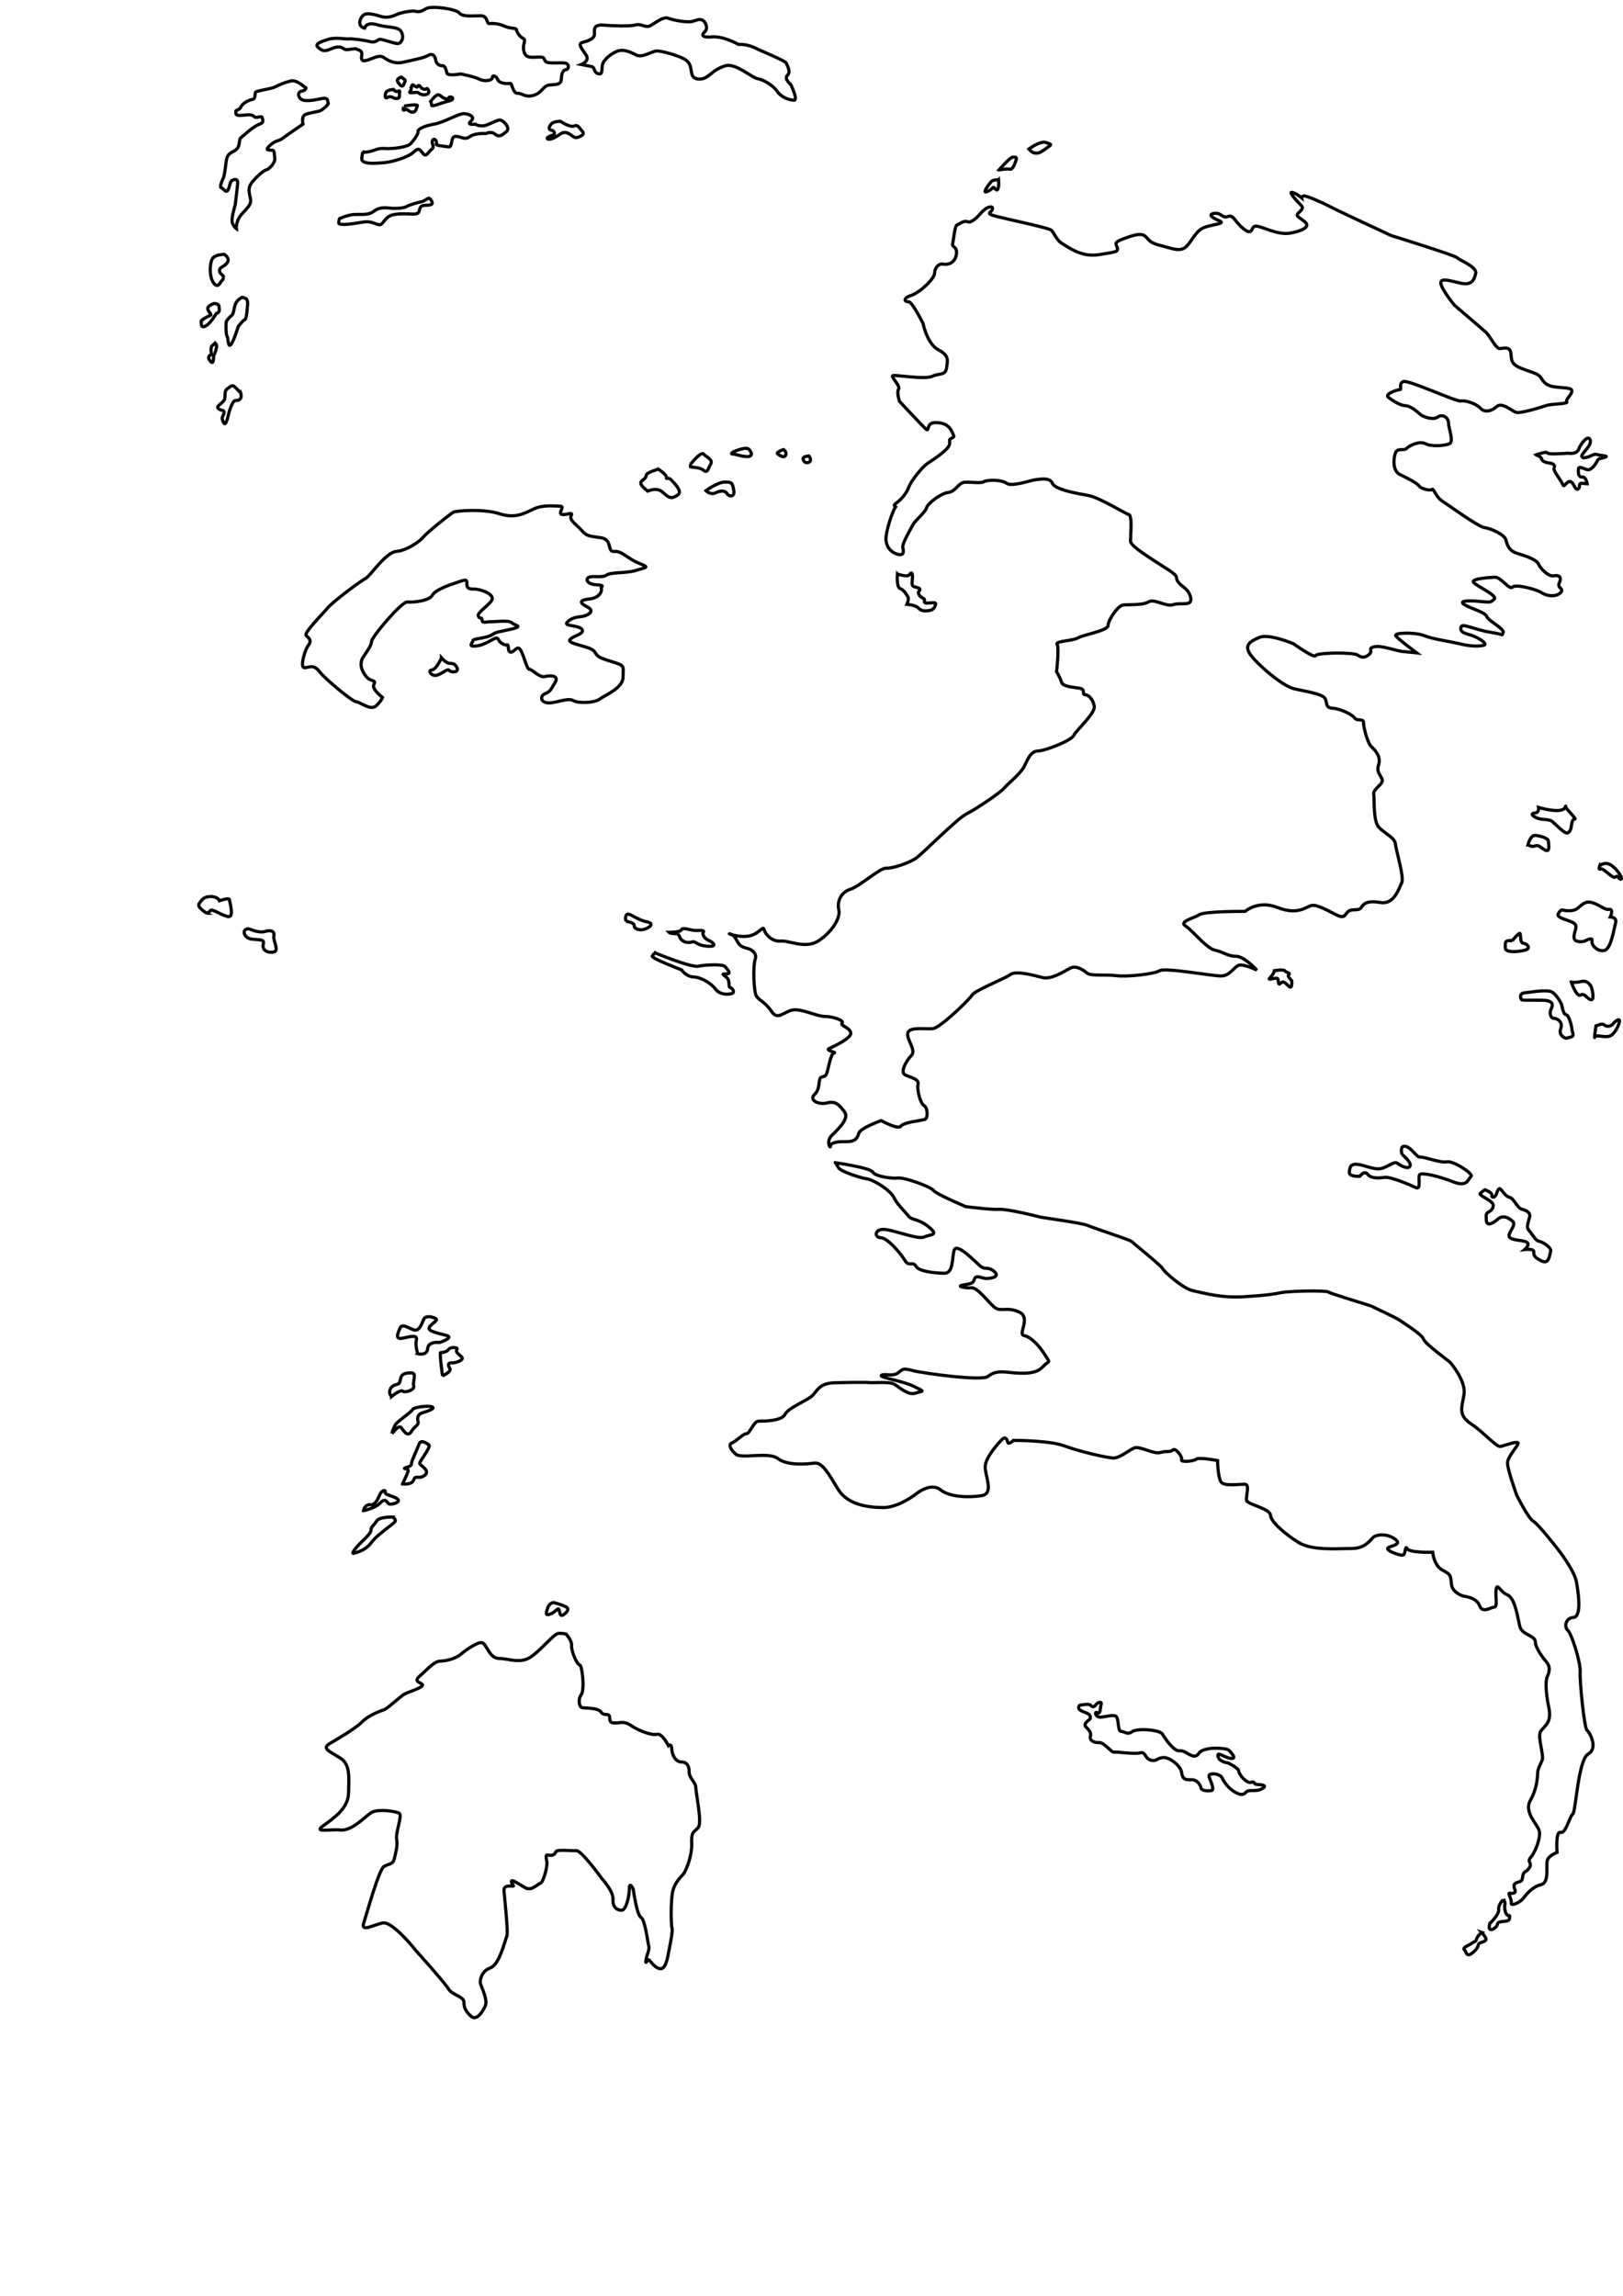 <?xml version="1.0" encoding="UTF-8" standalone="no"?>
<!-- Created with Inkscape (http://www.inkscape.org/) -->

<svg
   width="210mm"
   height="297mm"
   viewBox="0 0 210 297"
   version="1.1"
   id="svg5"
   inkscape:version="1.4.2 (ebf0e940d0, 2025-05-08)"
   sodipodi:docname="carte.svg"
   xmlns:inkscape="http://www.inkscape.org/namespaces/inkscape"
   xmlns:sodipodi="http://sodipodi.sourceforge.net/DTD/sodipodi-0.dtd"
   xmlns="http://www.w3.org/2000/svg"
   xmlns:svg="http://www.w3.org/2000/svg">
  <sodipodi:namedview
     id="namedview7"
     pagecolor="#505050"
     bordercolor="#eeeeee"
     borderopacity="1"
     inkscape:pageshadow="0"
     inkscape:pageopacity="0"
     inkscape:pagecheckerboard="0"
     inkscape:document-units="mm"
     showgrid="false"
     inkscape:zoom="0.15628708"
     inkscape:cx="-489.48384"
     inkscape:cy="348.71725"
     inkscape:window-width="1256"
     inkscape:window-height="668"
     inkscape:window-x="0"
     inkscape:window-y="0"
     inkscape:window-maximized="1"
     inkscape:current-layer="layer2"
     inkscape:showpageshadow="0"
     inkscape:deskcolor="#505050" />
  <defs
     id="defs2" />
  <g
     inkscape:groupmode="layer"
     id="layer2"
     inkscape:label="SVG - fond de carte"
     style="display:inline">
    <path
       id="path1005"
       style="fill:none;stroke:#000000;stroke-width:0.41px;stroke-linecap:butt;stroke-linejoin:miter;stroke-opacity:1"
       d="m 104.672,58.991 c 0,0 -0.862,0.025 -0.76,0.406 0.101,0.38 0.38,0.583 0.786,0.38 0.406,-0.203 -0.025,-0.786 -0.025,-0.786 z m -3.295,-0.836 c 0,0 -1.014,0.355 -0.76,0.558 0.253,0.203 0.836,0.608 1.039,0.177 0.203,-0.431 -0.279,-0.735 -0.279,-0.735 z m -6.691,0.406 c 0,0 1.825,-0.912 2.256,-0.406 0.431,0.507 0.406,0.963 -0.38,0.912 -0.786,-0.051 -1.571,-0.38 -1.774,-0.33 -0.203,0.051 -0.101,-0.177 -0.101,-0.177 z m -5.323,1.47 c 0,0 1.343,-1.673 1.673,-1.293 0.33,0.38 1.267,0.697 0.912,1.318 -0.355,0.621 -0.393,1.217 -0.95,0.76 -0.558,-0.456 -1.673,-0.291 -1.66,-0.482 0.013,-0.19 0.025,-0.304 0.025,-0.304 z m 1.977,3.447 c 0,0 0.608,0.608 1.242,0.279 0.634,-0.329 1.267,-0.304 1.495,0.101 0.228,0.406 1.039,0.507 0.862,-0.431 -0.177,-0.938 -0.203,-1.065 -1.141,-1.065 -0.938,0 -2.459,1.115 -2.459,1.115 z m -6.159,-2.788 c 0,0 1.09,0.71 1.039,1.065 -0.051,0.355 0.228,-0.101 0.634,0.33 0.406,0.431 1.521,1.521 0.836,1.952 -0.684,0.431 -0.963,0.558 -1.876,-0.304 -0.912,-0.862 -2.053,-0.101 -2.053,-0.203 0,-0.101 -1.267,-0.887 -0.71,-1.318 0.558,-0.431 0.507,-0.482 0.583,-0.786 0.076,-0.304 1.546,-0.735 1.546,-0.735 z M 57.122,85.098 c 0,0 -0.659,1.521 -1.242,1.571 -0.583,0.051 -0.051,0.862 0.634,0.684 0.684,-0.177 1.394,-0.912 1.597,-0.634 0.203,0.279 1.267,0.33 1.039,-0.279 -0.228,-0.608 -0.583,-0.608 -1.014,-0.634 -0.431,-0.025 -1.014,-0.71 -1.014,-0.71 z m -7.629,5.12 c 0,0 -1.445,-1.065 -1.115,-1.673 0.33,-0.608 -0.279,-0.33 -0.836,-0.862 -0.558,-0.532 -1.191,-1.698 -0.558,-2.661 0.634,-0.963 1.065,-1.495 1.09,-2.053 0.025,-0.558 3.903,-5.171 4.638,-5.095 0.735,0.076 2.839,-0.127 3.219,-0.862 0.38,-0.735 2.459,-1.419 3.092,-1.622 0.634,-0.203 1.293,-0.532 1.369,-0.177 0.076,0.355 -0.203,1.014 0.811,0.989 1.014,-0.025 2.636,0.634 2.484,1.293 -0.152,0.659 -2.002,1.724 -1.8,2.205 0.203,0.482 0.456,0.025 0.482,0.507 0.025,0.482 0.608,0.203 1.115,0.228 0.507,0.025 2.332,-0.253 2.737,0.127 0.406,0.38 1.597,0.431 -0.101,0.836 -1.698,0.406 -1.774,0.279 -2.484,0.735 -0.71,0.456 -2.459,0.456 -2.459,0.76 0,0.304 -0.786,0.836 0.558,0.659 1.343,-0.177 2.509,-1.394 2.712,-0.887 0.203,0.507 0.887,0.862 1.166,0.76 0.279,-0.101 0,0.938 0.482,0.938 0.482,0 0.811,-0.938 1.242,-0.304 0.431,0.634 0.811,2.535 1.166,2.535 0.355,0 1.343,1.115 1.977,0.938 0.634,-0.177 1.926,-0.203 1.343,0.76 -0.583,0.963 -0.608,1.166 -1.293,1.445 -0.684,0.279 -0.608,1.115 0.355,1.191 0.963,0.076 2.585,-0.71 3.27,-0.304 0.684,0.406 2.813,0.304 3.422,-0.177 0.608,-0.482 3.042,-1.394 3.042,-2.864 0,-1.47 0.329,-1.445 -1.495,-2.002 -1.825,-0.558 -1.774,-0.659 -2.23,-1.318 -0.456,-0.659 -3.447,-0.938 -3.168,-1.47 0.279,-0.532 1.926,-0.735 1.597,-1.343 -0.329,-0.608 -2.433,-0.406 -1.952,-0.938 0.482,-0.532 1.141,-0.684 1.774,-0.735 0.634,-0.051 2.078,-0.634 0.836,-1.267 -1.242,-0.634 -0.811,-0.912 0.38,-1.039 1.191,-0.127 1.571,-1.014 1.445,-1.318 -0.127,-0.304 0.659,-0.406 -0.684,-0.507 -1.343,-0.101 -1.394,-0.887 -0.786,-1.014 0.608,-0.127 1.622,0.127 2.18,-0.253 0.558,-0.38 2.661,-0.203 3.853,-0.608 1.191,-0.406 1.825,-0.304 0.304,-0.912 -1.521,-0.608 -2.205,-1.622 -3.194,-1.521 -0.989,0.101 -0.152,-1.546 -1.724,-1.774 -1.571,-0.228 -1.85,-0.203 -2.484,-0.938 -0.634,-0.735 -1.673,-1.343 -1.369,-1.926 0.304,-0.583 -0.583,-0.025 -1.191,-0.152 -0.608,-0.127 0.482,-1.065 -0.228,-1.065 -0.71,0 -2.205,-0.228 -3.472,0.38 -1.267,0.608 -2.408,1.242 -4.436,0.583 -2.028,-0.659 -5.576,-0.38 -5.931,-0.177 -0.355,0.203 -3.371,2.585 -3.827,3.168 -0.456,0.583 -2.154,1.774 -3.548,1.901 -1.394,0.127 -3.396,3.244 -4.005,3.523 -0.608,0.279 -4.207,2.991 -4.841,3.751 -0.634,0.76 -3.143,3.27 -2.813,3.599 0.33,0.33 0.786,0.608 0.304,1.242 -0.482,0.634 -1.115,2.839 -0.558,2.915 0.558,0.076 1.141,-0.558 1.952,0.482 0.811,1.039 4.284,3.903 4.765,3.929 0.482,0.025 1.876,1.166 2.56,0.558 0.684,-0.608 0.862,-1.115 0.862,-1.115 z M 32.397,120.228 c 0,0 1.183,0.511 1.918,0.269 0.735,-0.242 1.246,-0.018 1.12,0.6 -0.125,0.618 0.744,1.9 -0.027,2.061 -0.771,0.161 -1.541,-0.251 -1.344,-0.986 0.197,-0.735 -0.484,-0.538 -1.479,-0.681 -0.995,-0.143 -1.156,-0.977 -0.851,-1.21 0.305,-0.233 0.663,-0.054 0.663,-0.054 z m -5.628,-2.079 c 0,0 -1.335,-0.78 -1.013,-1.228 0.323,-0.448 0.529,-0.923 1.479,-0.941 0.95,-0.018 1.156,0.547 1.156,0.547 0,0 1.246,-0.439 1.281,-0.161 0.036,0.278 0.645,2.294 -0.108,2.213 -0.753,-0.081 -2.124,-1.057 -2.312,-0.806 -0.188,0.251 -0.484,0.376 -0.484,0.376 z m 27.278,56.976 c 0,0 1.219,0.323 1.29,-0.663 0.072,-0.986 1.541,-0.789 1.541,-0.789 0,0 1.936,-0.627 0.896,-0.914 -1.04,-0.287 -2.509,-0.52 -2.222,-1.057 0.287,-0.538 1.29,-0.896 0.789,-1.147 -0.502,-0.251 -1.308,-0.394 -1.541,0.161 -0.233,0.556 -0.538,1.488 -1.183,1.344 -0.645,-0.143 -1.559,-0.932 -1.846,-0.269 -0.287,0.663 -0.753,1.577 0.412,1.308 1.165,-0.269 1.846,-0.412 1.685,0.305 -0.161,0.717 0.179,1.721 0.179,1.721 z m 3.208,2.868 c 0,0 1.219,-0.538 0.95,-0.968 -0.269,-0.43 -0.269,-0.753 0.251,-0.717 0.52,0.036 1.685,-0.376 1.273,-0.771 -0.412,-0.394 -0.842,-0.645 -0.609,-0.95 0.233,-0.305 -0.807,-0.394 -1.075,-0.018 -0.269,0.376 -0.878,0.412 -1.04,0.412 -0.161,0 0.251,3.011 0.251,3.011 z m -6.595,2.67 c 0,0 1.147,-0.95 1.452,-0.699 0.305,0.251 1.577,-0.143 1.416,-0.681 -0.161,-0.538 0.43,-1.649 -0.251,-1.667 -0.681,-0.018 -1.273,0.018 -1.434,0.699 -0.161,0.681 -0.125,0.681 -0.699,0.842 -0.574,0.161 -0.807,0.735 -0.717,1.075 0.09,0.341 0.233,0.43 0.233,0.43 z m 0.054,4.767 c 0.179,-0.09 0.86,-1.165 1.201,-0.735 0.341,0.43 0.842,1.273 1.308,0.502 0.466,-0.771 1.004,-0.789 0.86,-1.326 -0.143,-0.538 0.054,-0.932 0.556,-1.093 0.502,-0.161 1.792,-0.556 1.272,-0.771 -0.52,-0.215 -2.402,0.036 -2.527,0.341 -0.125,0.305 -1.918,1.488 -2.204,1.936 -0.287,0.448 -0.466,1.147 -0.466,1.147 z m 1.362,6.542 c 0,0 1.219,0.143 1.434,-0.484 0.215,-0.627 0.52,-0.269 1.004,-0.412 0.484,-0.143 0.95,-0.52 0.466,-1.075 -0.484,-0.556 -0.86,-0.502 -0.574,-0.968 0.287,-0.466 1.362,-1.936 1.093,-2.115 -0.269,-0.179 -1.04,-0.771 -1.272,-0.108 -0.233,0.663 -0.95,2.079 -0.986,2.527 -0.036,0.448 -0.591,0.43 -0.86,0.574 -0.269,0.143 0.574,0 0.412,0.466 -0.161,0.466 -0.717,1.595 -0.717,1.595 z M 47.021,195.431 c 0,0 1.505,-0.287 2.204,-1.022 0.699,-0.735 0.914,0.072 1.111,0.161 0.197,0.09 1.47,-0.143 1.165,-0.574 -0.305,-0.43 -1.792,-0.591 -1.667,-0.95 0.125,-0.358 -0.412,-0.287 -0.663,0.251 -0.251,0.538 -0.556,1.434 -1.255,1.362 -0.699,-0.072 -0.896,0.771 -0.896,0.771 z m 3.8,0.824 c 0,0 -1.738,-0.054 -2.079,0.502 -0.341,0.556 -0.771,0.771 -0.735,1.183 0.036,0.412 -1.129,1.434 -1.129,1.434 0,0 -1.792,1.792 -1.04,1.559 0.753,-0.233 1.577,-0.52 2.187,-1.344 0.609,-0.824 1.505,-1.416 1.954,-1.81 0.448,-0.394 1.308,-0.86 1.165,-1.147 -0.143,-0.287 -0.323,-0.376 -0.323,-0.376 z M 73.242,211.4 c 0,0 0.771,0.807 0.717,1.506 -0.054,0.699 0.717,2.473 1.04,2.473 0.323,0 0.681,3.19 0.215,3.835 -0.466,0.645 -0.269,1.577 0.072,1.685 0.341,0.108 2.097,-0.018 2.491,0.591 0.394,0.609 1.111,-0.036 1.111,0.753 0,0.789 0.502,0.609 0.896,0.645 0.394,0.036 0.896,-0.323 1.9,0.358 1.004,0.681 2.688,1.29 3.334,1.111 0.645,-0.179 1.47,1.47 1.47,1.47 0,0 0.394,-0.358 0.43,0.43 0.036,0.789 0.502,1.685 1.255,1.685 0.753,0 1.004,0.574 1.004,1.326 0,0.753 0.86,1.326 0.86,2.007 0,0.681 0.789,4.337 0.358,5.054 -0.43,0.717 -0.968,0.358 -0.896,2.079 0.072,1.721 -0.753,3.585 -1.04,3.979 -0.287,0.394 -1.111,1.04 -1.398,2.222 -0.287,1.183 -0.251,4.373 -0.108,4.803 0.143,0.43 -0.394,2.868 -0.466,3.262 -0.072,0.394 -0.323,2.079 -1.04,2.007 -0.717,-0.072 -1.219,-0.896 -1.434,-1.111 -0.215,-0.215 -0.538,0.753 -0.43,0 0.108,-0.753 0.502,-1.326 0.358,-1.828 -0.143,-0.502 -0.466,-3.405 -1.004,-3.692 -0.538,-0.287 -1.004,-3.656 -1.004,-3.656 0,0 -0.502,-1.111 -0.502,-0.072 0,1.04 -0.43,2.76 -0.968,2.796 -0.538,0.036 -1.219,-0.323 -1.147,-1.398 0.072,-1.075 -1.434,-2.688 -1.434,-2.688 0,0 -2.635,-3.656 -3.298,-3.62 -0.663,0.036 -2.545,-0.179 -2.653,0.125 -0.108,0.305 -0.376,0.591 -0.95,0.448 -0.574,-0.143 -0.197,0.484 -0.215,1.129 -0.018,0.645 -0.484,2.437 -0.86,2.527 -0.376,0.09 -1.129,1.057 -1.971,0.556 -0.842,-0.502 -1.882,-1.219 -1.756,-0.735 0.125,0.484 0.538,0.574 -0.018,0.538 -0.556,-0.036 -0.968,0.018 -0.95,0.556 0.018,0.538 0.591,5.413 0.358,5.95 -0.233,0.538 -0.95,3.656 -2.115,4.068 -1.165,0.412 -1.344,1.559 -1.308,1.936 0.036,0.376 1.004,2.133 0.645,2.975 -0.358,0.842 -1.165,1.971 -1.828,1.362 -0.663,-0.609 -0.95,-1.093 -0.932,-1.828 0.018,-0.735 -1.559,-0.95 -1.989,-1.703 -0.43,-0.753 -4.212,-4.965 -4.212,-4.965 0,0 -3.029,-3.835 -4.301,-3.585 -1.272,0.251 -2.886,1.273 -2.455,-0.036 0.43,-1.308 1.954,-6.9 2.617,-7.277 0.663,-0.376 1.165,-0.233 1.344,-1.057 0.179,-0.824 0.43,-1.559 0.287,-2.491 -0.143,-0.932 0.789,-3.065 0.323,-3.334 -0.466,-0.269 -2.796,-0.609 -3.62,-0.072 -0.824,0.538 -2.491,2.384 -3.961,2.24 -1.47,-0.143 -3.585,0.412 -2.187,-0.591 1.398,-1.004 3.19,-2.24 3.226,-4.23 0.036,-1.989 0.233,-3.638 -1.04,-4.463 -1.272,-0.824 -2.491,-1.219 -1.452,-1.864 1.04,-0.645 3.208,-1.828 4.212,-2.814 1.004,-0.986 2.437,-1.434 2.903,-1.613 0.466,-0.179 2.133,-1.756 2.635,-2.025 0.502,-0.269 2.832,-0.95 2.222,-1.29 -0.609,-0.341 -0.968,-0.448 -0.143,-1.147 0.824,-0.699 1.703,-1.792 2.545,-1.81 0.842,-0.018 2.025,-0.358 2.653,-0.896 0.627,-0.538 2.312,-1.738 2.832,-1.452 0.52,0.287 0.896,2.007 2.115,2.007 1.219,0 2.706,0.717 4.068,-0.179 1.362,-0.896 3.011,-3.029 3.602,-3.065 0.591,-0.036 0.986,0.09 0.986,0.09 z m -1.613,-4.086 c 0,0 -0.574,0.072 -0.753,0.663 -0.179,0.591 -0.412,1.093 0.287,0.842 0.699,-0.251 1.075,-0.914 1.165,-0.609 0.09,0.305 0.108,0.95 0.52,0.717 0.412,-0.233 0.95,-0.789 0.358,-1.075 -0.591,-0.287 -1.577,-0.538 -1.577,-0.538 z m 120.099,42.674 c 0,0 -0.538,0.394 -0.681,0.86 -0.143,0.466 -0.197,0.215 -0.574,0.52 -0.376,0.305 -1.308,0.556 -1.004,0.86 0.305,0.305 0.233,1.057 1.093,0.376 0.86,-0.681 0.627,-1.093 0.86,-1.219 0.233,-0.125 0.968,-0.251 0.842,-0.591 -0.125,-0.341 -0.538,-0.807 -0.538,-0.807 z m 2.76,-4.212 c 0,0 -0.645,0.609 -0.574,1.272 0.072,0.663 -1.147,1.774 -1.147,1.774 0,0 -0.341,1.147 0.448,0.717 0.789,-0.43 0.323,-0.753 0.824,-0.896 0.502,-0.143 1.29,0.036 1.29,-0.556 0,-0.591 0,-0.054 -0.305,-0.341 -0.305,-0.287 -0.376,-0.95 -0.305,-1.362 0.072,-0.412 -0.233,-0.609 -0.233,-0.609 z m -54.718,-25.181 c 0,0 1.147,-0.251 1.362,0.018 0.215,0.269 0.466,0.215 0.681,-0.09 0.215,-0.305 0.806,-0.484 0.663,-0.018 -0.143,0.466 -0.072,1.308 -0.466,1.075 -0.394,-0.233 -0.341,0.394 0.161,0.538 0.502,0.143 1.936,-0.448 2.276,-0.036 0.341,0.412 0.161,1.9 0.609,1.9 0.448,0 0.807,0.502 1.434,0.036 0.627,-0.466 3.567,-0.269 3.925,0.323 0.358,0.591 1.505,2.294 2.24,2.151 0.735,-0.143 1.81,1.326 2.437,0.358 0.627,-0.968 3.549,-0.717 3.853,-0.466 0.305,0.251 1.201,1.219 0.305,1.093 -0.896,-0.125 -1.828,-1.004 -1.649,-0.251 0.179,0.753 1.272,0.824 1.272,0.824 0,0 1.38,0.645 1.416,1.093 0.036,0.448 1.004,1.613 1.613,1.434 0.609,-0.179 0.143,0.269 0.878,0.287 0.735,0.018 1.201,0.179 0.448,0.574 -0.753,0.394 -1.685,0.018 -1.989,0.394 -0.305,0.376 -0.699,0.448 -1.488,-0.018 -0.789,-0.466 -1.344,-1.219 -1.631,-1.828 -0.287,-0.609 -1.9,-0.699 -1.685,-0.125 0.215,0.574 0.753,1.703 0.323,1.774 -0.43,0.072 -1.273,0.072 -1.362,-0.341 -0.09,-0.412 -0.502,-1.093 -1.273,-1.057 -0.771,0.036 -1.129,-0.09 -1.237,-0.95 -0.108,-0.86 -1.595,-2.025 -2.437,-1.918 -0.842,0.108 -0.789,0.556 -1.577,0.323 -0.789,-0.233 -0.609,-1.129 -1.362,-0.932 -0.753,0.197 -2.993,-0.161 -3.352,-0.09 -0.358,0.072 -1.272,-1.273 -1.918,-1.237 -0.645,0.036 -1.308,-0.251 -1.147,-0.824 0.161,-0.574 -0.394,-0.968 -0.627,-1.255 -0.233,-0.287 0.161,-0.681 0.448,-0.86 0.287,-0.179 0.161,-0.591 -0.054,-0.753 -0.215,-0.161 -1.326,-0.43 -1.29,-0.807 0.036,-0.376 0.197,-0.341 0.197,-0.341 z m -31.677,-70.179 c 0,0 4.486,0.634 4.841,1.217 0.355,0.583 2.535,0.862 3.295,0.76 0.76,-0.102 4.182,1.115 4.537,1.597 0.355,0.482 4.182,2.104 4.182,2.104 0,0 3.396,0.431 4.36,0.355 0.963,-0.076 5.044,0.912 5.247,0.989 0.203,0.076 5.424,0.76 6.159,1.09 0.735,0.329 5.475,1.85 5.703,2.078 0.228,0.228 3.827,3.118 4.005,3.498 0.177,0.38 2.611,2.611 4.005,2.889 1.394,0.279 3.523,0.95 6.527,0.76 3.004,-0.19 3.663,-0.304 4.828,-0.532 1.166,-0.228 5.83,-0.304 6.108,-0.076 0.279,0.228 5.424,1.724 5.678,1.876 0.253,0.152 3.092,1.445 3.498,1.749 0.406,0.304 2.94,1.85 3.118,2.459 0.177,0.608 3.27,2.813 3.472,3.042 0.203,0.228 2.028,2.433 1.774,4.106 -0.253,1.673 -0.836,2.661 0.912,3.827 1.749,1.166 3.27,3.042 3.827,2.915 0.558,-0.127 2.357,-0.811 2.256,-0.38 -0.101,0.431 -1.343,1.698 -1.369,2.509 -0.025,0.811 1.191,4.182 1.191,4.182 0,0 1.47,2.966 2.154,3.371 0.684,0.406 3.118,3.548 3.118,3.548 0,0 2.18,2.737 2.459,4.309 0.279,1.571 0.684,4.512 -0.406,4.588 -1.09,0.076 -1.166,1.318 -0.71,1.673 0.456,0.355 1.673,4.106 1.597,5.373 -0.076,1.267 0.532,7.3 0.887,7.553 0.355,0.253 1.47,2.332 0.152,3.067 -1.318,0.735 -1.597,7.528 -2.002,7.781 -0.406,0.253 -0.887,2.56 -1.571,2.357 -0.684,-0.203 -0.456,2.585 -0.456,2.585 0,0 -0.989,0.355 -1.242,0.963 -0.253,0.608 0.329,2.94 -0.836,3.219 -1.166,0.279 -1.901,1.267 -2.332,1.8 -0.431,0.532 -1.597,1.039 -1.521,0.558 0.076,-0.482 -0.406,-1.191 -0.279,-1.242 0.127,-0.051 1.039,0.203 0.735,-0.532 -0.304,-0.735 0.152,-0.836 0.583,-0.963 0.431,-0.127 0.355,-0.279 0.482,-0.862 0.127,-0.583 0.431,-0.304 0.836,-0.963 0.406,-0.659 -0.38,-0.71 0.177,-1.343 0.558,-0.634 1.318,-2.535 1.09,-3.422 -0.228,-0.887 -2.028,-2.383 -1.141,-3.954 0.887,-1.571 0.912,-3.042 0.938,-3.574 0.025,-0.532 0.329,-0.963 0.583,-1.622 0.253,-0.659 -0.634,-2.991 -0.203,-3.701 0.431,-0.71 1.495,-1.065 1.065,-3.092 -0.431,-2.028 -0.431,-3.523 -0.203,-4.005 0.228,-0.482 0.456,-1.217 -0.051,-1.825 -0.507,-0.608 -1.47,-1.85 -1.495,-2.687 -0.025,-0.836 -1.724,-0.862 -2.002,-1.977 -0.279,-1.115 -0.608,-3.675 -1.597,-4.081 -0.989,-0.406 -1.318,-1.622 -1.47,-0.735 -0.152,0.887 0.253,2.256 -0.253,2.307 -0.507,0.051 -1.521,0.862 -1.901,-0.203 -0.38,-1.065 -2.078,-1.217 -2.078,-1.217 0,0 -1.419,-0.406 -1.546,-1.495 -0.127,-1.09 0,-1.267 -1.141,-1.85 -1.141,-0.583 -1.293,-2.332 -1.293,-2.332 0,0 -2.966,0.102 -3.295,-0.456 -0.33,-0.558 -0.152,0.786 -0.583,0.836 -0.431,0.051 -2.459,-0.684 -1.85,-0.989 0.608,-0.304 1.8,-0.406 0.811,-1.115 -0.989,-0.71 -2.281,-0.583 -2.712,-0.253 -0.431,0.33 -1.014,1.495 -2.864,1.495 -1.85,0 -5.12,0.304 -6.869,-0.786 -1.749,-1.09 -3.574,-2.661 -3.625,-3.523 -0.051,-0.862 -2.966,-1.394 -3.092,-1.901 -0.127,-0.507 0.456,-2.078 -0.203,-2.104 -0.659,-0.025 -2.56,0.279 -3.042,-0.228 -0.482,-0.507 -0.507,-2.839 -0.507,-2.839 0,0 -2.459,-0.456 -2.763,-0.177 -0.304,0.279 -2.078,0.431 -1.901,0.076 0.177,-0.355 -0.786,-1.597 -1.115,-1.267 -0.33,0.33 -0.71,0.076 -1.622,0.33 -0.912,0.253 -2.661,-0.887 -3.396,-0.583 -0.735,0.304 -1.85,1.318 -2.712,1.293 -0.862,-0.025 -4.436,-0.862 -6.337,-1.571 -1.901,-0.71 -6.565,-0.71 -6.565,-0.71 0,0 -0.659,0.634 -0.735,0.253 -0.076,-0.38 -0.304,-0.811 -0.735,-0.38 -0.431,0.431 -2.078,2.23 -2.18,3.422 -0.102,1.191 1.217,3.574 -0.456,3.853 -1.673,0.279 -4.157,0.203 -5.348,-0.76 -1.191,-0.963 -2.966,0.406 -2.966,0.406 0,0 -2.357,1.926 -4.486,1.901 -2.129,-0.025 -4.588,-0.431 -5.779,-2.357 -1.191,-1.926 -2.028,-3.548 -3.092,-3.396 -1.065,0.152 -3.523,0.33 -4.689,-0.583 -1.166,-0.912 -4.714,0.051 -5.449,-0.558 -0.735,-0.608 -0.989,-1.318 -0.507,-1.47 0.482,-0.152 1.47,-1.217 1.876,-1.191 0.406,0.025 0.938,-1.622 1.571,-1.622 0.634,0 2.991,0 3.422,-0.887 0.431,-0.887 3.042,-1.825 3.65,-2.535 0.608,-0.71 0.938,-1.495 2.763,-1.546 1.825,-0.051 4.106,-0.076 4.512,-0.025 0.406,0.051 2.484,-0.127 3.092,0.152 0.608,0.279 1.8,1.546 2.839,1.217 1.039,-0.33 1.318,-0.127 -0.152,-0.862 -1.47,-0.735 -4.562,-1.166 -4.233,-1.445 0.33,-0.279 1.445,0.203 2.129,-0.304 0.684,-0.507 0.583,-0.659 1.952,-0.304 1.369,0.355 8.897,1.369 9.682,0.76 0.786,-0.608 1.419,-0.659 2.509,-0.558 1.09,0.102 3.498,0.456 4.512,-0.608 1.014,-1.065 1.115,-0.431 0.38,-1.622 -0.735,-1.191 -1.85,-2.357 -2.712,-2.509 -0.862,-0.152 0.963,-2.307 -0.634,-3.042 -1.597,-0.735 -2.408,0.051 -3.219,-0.634 -0.811,-0.684 -2.18,-2.585 -2.966,-2.509 -0.786,0.076 -2.154,-0.203 -0.938,-0.38 1.217,-0.177 1.166,-0.304 1.369,-0.811 0.203,-0.507 1.065,0.025 1.571,0 0.507,-0.025 1.774,-0.203 0.963,-0.912 -0.811,-0.71 -1.166,-0.127 -1.85,-0.735 -0.684,-0.608 -2.991,-2.991 -3.32,-2.053 -0.33,0.938 -0.051,3.042 -1.318,3.016 -1.267,-0.025 -3.27,-0.228 -3.65,-0.912 -0.38,-0.684 -0.912,0.102 -1.394,-0.71 -0.482,-0.811 -2.23,-2.94 -3.118,-2.966 -0.887,-0.025 -0.862,-1.09 0.304,-1.09 1.166,0 4.461,1.369 5.272,0.989 0.811,-0.38 2.002,-0.177 0.583,-1.318 -1.419,-1.141 -2.154,-0.786 -2.636,-1.419 -0.482,-0.634 -1.394,-1.419 -1.85,-2.357 -0.456,-0.938 -2.535,-2.281 -3.523,-2.433 -0.989,-0.152 -3.422,-1.014 -3.625,-1.394 -0.203,-0.38 -0.431,-0.684 -0.431,-0.684 z M 84.649,123.219 c 0,0 4.714,1.977 5.703,1.774 0.989,-0.203 3.244,-0.279 3.472,0.051 0.228,0.33 0.887,0.912 0.203,0.938 -0.684,0.025 -0.558,0 -0.025,0.456 0.532,0.456 0.177,1.217 0.456,1.293 0.279,0.076 0.786,0.71 0.101,0.836 -0.684,0.127 -1.521,0.025 -2.002,-0.634 -0.482,-0.659 -1.749,-1.495 -2.788,-1.546 -1.039,-0.051 -1.571,-0.912 -1.571,-0.912 0,0 -4.055,-1.546 -3.802,-1.8 0.253,-0.253 0.253,-0.456 0.253,-0.456 z m -3.65,-4.03 c 0,0 1.09,0.127 1.065,0.558 -0.025,0.431 0.634,0.608 1.166,0.507 0.532,-0.101 1.724,-0.76 0.431,-1.014 -1.293,-0.253 -2.205,-1.191 -2.535,-0.938 -0.329,0.253 -0.127,0.887 -0.127,0.887 z m 5.551,1.419 c 0,0 1.571,0 1.622,-0.33 0.051,-0.33 1.09,0 1.546,0.076 0.456,0.076 1.521,-0.127 1.293,0.228 -0.228,0.355 0.279,0.938 0.71,1.09 0.431,0.152 1.318,0.862 -0.203,0.735 -1.521,-0.127 -1.47,-0.71 -1.952,-0.558 -0.482,0.152 -0.989,0.076 -1.369,-0.253 -0.38,-0.33 -0.177,-0.811 -0.836,-0.811 -0.659,0 -0.811,-0.177 -0.811,-0.177 z m 105.593,33.305 c 0,0 0.963,0.355 0.887,0.71 -0.076,0.355 0.406,0.355 0.583,-0.152 0.177,-0.507 0.33,-0.887 0.583,-0.608 0.253,0.279 0.583,0.887 1.141,1.039 0.558,0.152 0.988,1.343 1.495,1.495 0.507,0.152 1.217,0.38 1.09,1.014 -0.127,0.634 -0.507,1.318 -0.102,1.749 0.406,0.431 0.836,1.343 1.318,1.419 0.482,0.076 1.647,0.811 1.495,1.318 -0.152,0.507 -0.177,1.724 -1.191,1.217 -1.014,-0.507 -0.989,-0.76 -0.989,-1.191 0,-0.431 -1.166,-0.279 -1.166,-0.279 0,0 0.786,-0.659 0.228,-0.963 -0.558,-0.304 -2.307,-0.177 -2.256,-0.836 0.051,-0.659 0.963,-1.394 0.456,-1.85 -0.507,-0.456 -1.242,-0.887 -1.952,-0.253 -0.71,0.634 -1.394,0.862 -1.445,0.152 -0.051,-0.71 -0.076,-0.938 0.355,-1.141 0.431,-0.203 0.735,-0.786 0.38,-1.166 -0.355,-0.38 -1.673,-0.989 -1.546,-1.166 0.127,-0.177 0.634,-0.507 0.634,-0.507 z m -10.737,-4.579 c 0,0 -0.358,-1.183 0.43,-1.04 0.789,0.143 1.47,1.47 1.936,1.398 0.466,-0.072 2.617,0.789 3.441,0.609 0.824,-0.179 3.513,1.577 3.119,1.9 -0.394,0.323 -0.43,1.434 -2.33,0.681 -1.9,-0.753 -4.015,-1.219 -4.301,-0.932 -0.287,0.287 0.251,2.043 -0.502,1.685 -0.753,-0.358 -3.298,-1.434 -4.015,-1.326 -0.717,0.108 -1.792,0.179 -2.222,-0.394 -0.43,-0.574 -1.004,0.251 -1.004,0.251 0,0 -1.398,0.108 -1.362,-0.502 0.036,-0.609 0.108,-1.111 1.004,-1.04 0.896,0.072 2.043,0.681 2.939,0.574 0.896,-0.108 1.828,-1.04 2.258,-0.717 0.43,0.323 1.434,0.86 1.649,0.358 0.215,-0.502 -1.04,-1.505 -1.04,-1.505 z m -16.489,-23.765 c 0,0 1.219,-0.197 1.326,0.018 0.108,0.215 0.807,0.251 0.52,0.502 -0.287,0.251 0.376,0.681 0.376,0.807 0,0.125 0.09,1.075 -0.323,0.735 -0.412,-0.341 -0.717,-0.824 -1.075,-0.466 -0.358,0.358 -0.305,-0.036 -0.376,-0.466 -0.072,-0.43 -1.505,0.269 -1.057,-0.179 0.448,-0.448 0.609,-0.95 0.609,-0.95 z m 37.709,8.746 c 0,0 -1.04,-0.287 -0.681,-1.255 0.358,-0.968 -0.645,-1.362 -0.932,-1.326 -0.287,0.036 -0.609,-0.609 -0.323,-1.183 0.287,-0.574 0.215,-0.896 -0.394,-1.075 -0.609,-0.179 -3.262,0 -3.405,-0.143 -0.143,-0.143 -0.394,-0.824 0.394,-0.896 0.789,-0.072 2.832,-0.466 3.513,-0.108 0.681,0.358 1.255,1.613 1.255,1.613 0,0 0.215,1.326 0.574,1.326 0.358,0 0.753,1.505 0.753,1.828 0,0.323 0.394,0.896 -0.072,1.04 -0.466,0.143 -0.681,0.179 -0.681,0.179 z m 3.871,-1.577 c 0,0 0.789,-0.43 1.075,-0.143 0.287,0.287 0.932,0.179 1.147,-0.143 0.215,-0.323 0.932,-0.824 0.824,-0.287 -0.108,0.538 -0.609,1.613 -1.255,1.864 -0.645,0.251 -1.828,-0.251 -1.936,0.143 -0.108,0.394 0.143,-1.434 0.143,-1.434 z m -3.19,-5.699 c 0,0 0.43,0.143 1.326,-0.072 0.896,-0.215 1.29,0.753 1.29,0.753 0,0 0.466,1.649 -0.036,1.613 -0.502,-0.036 -0.824,-0.932 -1.362,-0.609 -0.538,0.323 -1.219,-1.685 -1.219,-1.685 z m -7.635,-5.341 c 0,0 1.004,-1.29 1.04,-0.86 0.036,0.43 0.036,1.183 0.394,1.183 0.358,0 1.147,0.645 0.215,0.896 -0.932,0.251 -2.545,0.323 -2.545,-0.251 0,-0.574 -0.072,-0.896 0.323,-0.968 0.394,-0.072 0.574,0 0.574,0 z m 6.488,-3.979 c 0,0 1.29,0.358 2.007,-0.251 0.717,-0.609 1.075,-0.968 2.007,-0.645 0.932,0.323 1.434,0.896 2.043,0.824 0.609,-0.072 0.143,0.968 0.143,0.968 0,0 0.896,0.036 0.681,0.789 -0.215,0.753 -0.574,3.334 -1.434,3.549 -0.86,0.215 -1.756,-0.681 -1.613,-1.255 0.143,-0.574 -1.004,0.072 -1.004,0.072 0,0 -1.29,0.287 -1.326,-0.502 -0.036,-0.789 0.574,-1.398 0,-1.828 -0.574,-0.43 -2.33,-0.645 -2.043,-1.219 0.287,-0.574 0.538,-0.502 0.538,-0.502 z m 4.839,-5.735 c 0,0 0.681,-0.609 1.505,-0.036 0.824,0.574 1.541,1.756 1.219,1.792 -0.323,0.036 -0.323,-0.609 -0.681,-0.287 -0.358,0.323 -1.577,-1.219 -1.936,-1.04 -0.358,0.179 -0.108,-0.43 -0.108,-0.43 z m -9.284,-2.724 c 0,0 0.287,-1.255 0.968,-1.183 0.681,0.072 1.613,0.358 1.649,0.681 0.036,0.323 0.287,1.577 -0.394,1.219 -0.681,-0.358 -0.789,-0.717 -1.326,-0.538 -0.538,0.179 -0.896,-0.179 -0.896,-0.179 z m 1.362,-4.803 c 0,0 0.107,0.681 -0.466,0.717 -0.574,0.036 -0.43,0.358 0.251,0.645 0.681,0.287 1.47,0.107 1.9,0.394 0.43,0.287 1.721,1.756 2.079,1.541 0.358,-0.215 0.43,-0.502 0.502,-1.04 0.072,-0.538 0.179,-0.717 0.43,-0.753 0.251,-0.036 -1.29,-1.434 -1.219,-1.649 0.072,-0.215 0.143,0.466 -0.896,0.538 -1.04,0.072 -2.581,-0.394 -2.581,-0.394 z m -0.323,-45.613 c 0,0 1.344,-0.502 1.47,-0.251 0.125,0.251 2.635,0.036 2.635,0.036 0,0 1.147,0.215 1.416,-0.52 0.269,-0.735 0.896,-1.398 1.165,-1.434 0.269,-0.036 0.538,0.376 0.161,0.986 -0.376,0.609 -1.075,1.219 -0.914,1.416 0.161,0.197 0.179,0.179 0.681,0.072 0.502,-0.108 0.842,-0.502 1.308,-0.341 0.466,0.161 1.398,0.125 1.093,0.305 -0.305,0.179 -0.914,0.108 -1.075,0.466 -0.161,0.358 -0.753,1.29 -1.29,1.183 -0.538,-0.108 -1.111,-0.556 -1.165,-0.09 -0.054,0.466 -0.018,1.093 0.484,1.04 0.502,-0.054 0.645,0.878 0.645,0.878 0,0 -0.143,0 -0.627,-0.072 -0.484,-0.072 -0.323,0.394 -0.394,0.538 -0.072,0.143 -0.251,0.412 -0.502,0.072 -0.251,-0.341 -0.394,-0.968 -0.86,-0.807 -0.466,0.161 -0.591,0.842 -0.807,0.305 -0.215,-0.538 -1.255,-1.756 -1.093,-2.079 0.161,-0.323 -0.072,-0.574 -0.502,-0.627 -0.43,-0.054 -1.075,-0.215 -1.093,-0.52 -0.018,-0.305 -0.735,-0.556 -0.735,-0.556 z m -82.641,15.413 c 0,0 1.326,0.466 1.559,0.09 0.233,-0.376 0.466,-0.323 0.376,0.574 -0.09,0.896 -0.018,0.914 0.448,1.04 0.466,0.125 0.699,0.215 0.412,0.52 -0.287,0.305 0.251,0.807 0.574,0.932 0.323,0.125 -0.09,0.591 0.376,0.609 0.466,0.018 1.272,-0.197 1.201,0.125 -0.072,0.323 -0.179,0.735 -0.86,0.842 -0.681,0.107 -1.04,0.018 -1.398,-0.358 -0.358,-0.376 -1.452,-0.448 -1.452,-0.448 0,0 0.323,-0.681 0.108,-1.004 -0.215,-0.323 -0.484,-0.86 -0.986,-1.04 -0.502,-0.179 -0.358,-1.882 -0.358,-1.882 z m 11.47,-47.298 c 0,0 0.842,-0.448 0.842,0.018 0,0.466 -0.896,0.574 0.018,0.878 0.914,0.305 7.115,1.577 7.545,1.9 0.43,0.323 0.645,1.29 1.505,1.792 0.86,0.502 2.473,1.756 4.696,1.398 2.222,-0.358 2.545,-0.358 2.366,-0.932 -0.179,-0.574 -0.502,-0.645 1.075,-1.219 1.577,-0.574 2.187,-0.609 2.653,-0.143 0.466,0.466 0.538,0.789 1.9,1.111 1.362,0.323 2.509,0.932 3.334,0.108 0.824,-0.824 1.219,-2.115 2.473,-2.509 1.255,-0.394 2.688,-0.43 1.721,-0.824 -0.968,-0.394 -1.398,-0.824 -0.609,-0.932 0.789,-0.108 1.04,0.466 1.47,0.466 0.43,0 0.645,-0.43 1.255,0.394 0.609,0.824 1.613,1.721 1.971,1.47 0.358,-0.251 0.179,-0.824 1.004,-0.645 0.824,0.179 2.653,1.147 4.194,0.86 1.541,-0.287 2.581,-0.824 1.864,-1.434 -0.717,-0.609 -1.219,-0.717 -0.932,-1.075 0.287,-0.358 0.86,-0.645 0.43,-1.075 -0.43,-0.43 -1.721,-1.792 -1.183,-1.685 0.538,0.108 1.255,0.717 1.255,0.717 0,0 -0.036,-0.179 0.251,-0.251 0.287,-0.072 2.366,0.824 3.369,1.362 1.004,0.538 7.958,3.764 7.958,3.764 0,0 8.244,2.545 8.531,2.868 0.287,0.323 2.617,1.183 2.402,2.043 -0.215,0.86 -0.502,1.541 -1.9,1.255 -1.398,-0.287 -2.617,-0.753 -2.617,-0.036 0,0.717 1.756,2.868 1.756,2.868 0,0 3.656,3.119 4.122,3.549 0.466,0.43 1.29,2.151 1.792,2.079 0.502,-0.072 1.29,-0.287 1.398,0.574 0.108,0.86 -0.036,1.398 1.255,1.936 1.29,0.538 2.115,0.645 2.509,1.111 0.394,0.466 0.574,1.147 1.9,1.326 1.326,0.179 2.33,0.072 2.222,0.609 -0.107,0.538 -0.86,1.04 -0.645,1.326 0.215,0.287 -1.971,0.251 -2.617,0.466 -0.645,0.215 -3.369,1.075 -3.943,0.896 -0.574,-0.179 -1.828,-1.362 -2.509,-0.753 -0.681,0.609 -1.541,0.824 -2.115,0.215 -0.574,-0.609 -1.936,-1.04 -2.545,-0.932 -0.609,0.108 -6.739,-2.76 -7.42,-2.509 -0.681,0.251 -0.143,1.04 -0.466,1.04 -0.323,0 -2.043,0.574 -1.47,1.004 0.574,0.43 1.47,1.04 2.222,1.075 0.753,0.036 1.756,1.004 1.971,1.183 0.215,0.179 1.505,0.753 2.187,0.287 0.681,-0.466 1.398,0.108 1.398,0.789 0,0.681 0.753,2.437 0.072,2.688 -0.681,0.251 -2.33,0.358 -3.083,-0.036 -0.753,-0.394 -2.079,0.251 -2.402,0.609 -0.323,0.358 -1.147,-0.108 -1.434,0.538 -0.287,0.645 -0.43,2.366 0.538,2.832 0.968,0.466 2.222,1.111 2.509,1.505 0.287,0.394 1.541,0.645 1.685,0.43 0.143,-0.215 0.502,1.004 1.29,1.505 0.789,0.502 4.66,3.334 5.484,3.441 0.824,0.108 2.581,0.896 2.76,1.577 0.179,0.681 0.394,1.434 1.47,1.756 1.075,0.323 2.509,0.789 2.76,1.398 0.251,0.609 1.326,1.649 1.971,1.505 0.645,-0.143 1.075,0.143 0.717,0.896 -0.358,0.753 0.717,0.717 0.143,1.29 -0.574,0.574 -1.721,0.466 -2.437,0 -0.717,-0.466 -3.405,-1.147 -3.764,-0.717 -0.358,0.43 -1.541,-1.326 -2.258,-1.29 -0.717,0.036 -3.083,0.179 -2.796,0.645 0.287,0.466 3.19,1.721 2.688,2.187 -0.502,0.466 -0.466,0.43 -2.043,0.287 -1.577,-0.143 -2.688,-0.036 -1.685,0.502 1.004,0.538 2.581,0.932 2.76,1.47 0.179,0.538 2.366,1.613 2.115,2.079 -0.251,0.466 0.323,0.251 -1.577,-0.036 -1.9,-0.287 -3.656,-1.183 -3.835,-0.753 -0.179,0.43 -0.036,0.789 1.004,1.04 1.04,0.251 2.617,1.255 1.864,1.398 -0.753,0.143 -1.613,0.143 -3.119,-0.215 -1.505,-0.358 -3.369,-0.574 -4.516,-1.04 -1.147,-0.466 -4.051,-0.43 -3.692,0.036 0.358,0.466 2.688,2.187 2.688,2.187 0,0 -1.004,-0.107 -1.828,-0.179 -0.824,-0.072 -2.724,-0.824 -3.656,-0.609 -0.932,0.215 -0.108,0.502 -0.645,0.968 -0.538,0.466 -0.932,0.502 -1.505,0.107 -0.574,-0.394 -5.305,-0.323 -5.448,0.072 -0.143,0.394 -2.868,-1.541 -2.868,-1.541 0,0 -3.119,-1.326 -4.373,-0.824 -1.255,0.502 -2.079,1.04 -1.147,2.294 0.932,1.255 4.086,4.015 5.664,4.373 1.577,0.358 3.692,0.645 3.979,1.29 0.287,0.645 0,1.147 1.004,1.219 1.004,0.072 2.509,0.824 2.796,1.255 0.287,0.43 1.147,0.036 1.147,0.574 0,0.538 0.466,2.617 1.04,3.154 0.574,0.538 1.255,1.326 0.896,2.402 -0.358,1.075 0.681,1.541 0.466,2.115 -0.215,0.574 -1.183,1.004 -1.075,1.649 0.108,0.645 -0.108,3.441 0.681,4.266 0.789,0.824 2.043,1.326 2.115,2.115 0.072,0.789 1.183,4.409 0.824,5.054 -0.358,0.645 -0.932,2.832 -2.724,2.545 -1.792,-0.287 -2.187,0.143 -2.509,0.645 -0.323,0.502 -1.219,0.107 -1.685,0.502 -0.466,0.394 -0.394,1.004 -1.506,0.466 -1.111,-0.538 -2.581,-1.434 -3.298,-1.219 -0.717,0.215 -1.792,1.255 -4.337,0.251 -2.545,-1.004 -4.194,0.502 -4.194,0.502 0,0 -5.269,-0.036 -5.95,0.43 -0.681,0.466 -2.688,0.86 -1.756,1.47 0.932,0.609 2.724,2.903 3.8,3.119 1.075,0.215 1.649,0.789 2.724,0.789 1.075,0 2.688,1.792 2.688,1.792 0,0 -1.792,-0.896 -2.402,-0.609 -0.609,0.287 -1.111,1.362 -2.258,1.362 -1.147,0 -7.241,-1.111 -7.922,-0.681 -0.681,0.43 -4.194,0.824 -5.556,0.645 -1.362,-0.179 -3.298,0.072 -3.8,-0.323 -0.502,-0.394 -1.434,-1.075 -2.222,-0.645 -0.789,0.43 -2.437,1.47 -3.513,1.219 -1.075,-0.251 -3.441,-0.968 -4.23,-0.394 -0.789,0.574 -4.588,2.043 -4.947,2.653 -0.358,0.609 -4.122,4.23 -5.054,4.337 -0.932,0.108 -3.083,-0.287 -3.262,0.574 -0.179,0.86 1.147,2.222 0.466,2.903 -0.681,0.681 -1.434,2.115 -0.86,2.473 0.574,0.358 1.9,0.502 1.721,1.255 -0.179,0.753 0.358,2.581 0.789,2.76 0.43,0.179 0.574,1.649 0.072,1.792 -0.502,0.143 -2.724,0.358 -3.083,0.86 -0.358,0.502 -2.545,-0.717 -2.545,-0.717 0,0 -2.724,0.968 -2.903,1.649 -0.179,0.681 -0.538,1.111 -1.685,1.075 -1.147,-0.036 -1.971,0.143 -1.971,0.574 0,0.43 -0.645,-0.609 0.215,-1.434 0.86,-0.824 2.222,-2.151 1.613,-2.975 -0.609,-0.824 -1.111,-1.47 -2.222,-1.183 -1.111,0.287 -2.473,-0.323 -1.649,-1.111 0.824,-0.789 0.358,-2.079 0.896,-2.222 0.538,-0.143 0.574,-0.179 0.753,-0.789 0.179,-0.609 0.43,-2.258 0.86,-2.33 0.43,-0.072 -1.183,-0.323 -0.645,-0.574 0.538,-0.251 3.011,-1.362 2.796,-2.079 -0.215,-0.717 -1.398,-0.86 -1.111,-1.219 0.287,-0.358 -1.219,-0.86 -2.258,-0.86 -1.04,0 -3.083,-1.075 -4.194,-0.824 -1.111,0.251 -1.9,1.362 -2.653,0.215 -0.753,-1.147 -1.505,-1.398 -1.936,-1.936 -0.43,-0.538 -0.502,-4.05 -0.215,-4.803 0.287,-0.753 -0.394,-1.29 -0.932,-1.434 -0.538,-0.143 -1.004,-0.215 -1.398,-0.968 -0.394,-0.753 -0.609,-0.86 -0.968,-0.932 -0.358,-0.072 1.505,0.609 2.76,0.215 1.255,-0.394 1.541,-1.362 1.721,-0.717 0.179,0.645 1.075,1.541 2.115,1.434 1.04,-0.108 3.226,1.075 4.911,-0.036 1.685,-1.111 2.868,-2.903 2.617,-4.015 -0.251,-1.111 0.287,-2.258 1.506,-2.653 1.219,-0.394 3.871,-2.796 4.624,-2.724 0.753,0.072 3.011,-0.681 3.907,-1.326 0.896,-0.645 5.269,-5.09 6.488,-5.699 1.219,-0.609 4.409,-2.76 4.875,-3.334 0.466,-0.574 2.043,-1.792 2.545,-2.724 0.502,-0.932 0.824,-2.043 1.828,-2.079 1.004,-0.036 4.337,-1.362 4.624,-2.007 0.287,-0.645 2.832,-2.868 2.653,-3.8 -0.179,-0.932 -0.753,-1.47 -1.183,-1.47 -0.43,0 0.072,-0.681 -0.645,-0.824 -0.717,-0.143 -2.222,-0.179 -2.402,-0.789 -0.179,-0.609 -0.645,-1.362 -0.645,-1.362 0,0 0.358,-3.119 0.072,-3.549 -0.287,-0.43 2.043,-0.43 2.688,-0.824 0.645,-0.394 3.907,-0.932 3.907,-1.613 0,-0.681 1.255,-2.581 1.971,-2.653 0.717,-0.072 2.473,0.072 3.262,-0.394 0.789,-0.466 2.222,0.681 3.19,0.358 0.968,-0.323 2.509,0.287 2.258,-0.896 -0.251,-1.183 -1.111,-1.362 -1.613,-2.043 -0.502,-0.681 0.287,-0.538 -1.219,-1.541 -1.506,-1.004 -4.947,-3.011 -4.947,-3.728 0,-0.717 0.251,-3.298 -0.215,-3.441 -0.466,-0.143 -3.835,-2.222 -5.233,-2.473 -1.398,-0.251 -4.337,-0.753 -4.66,-1.577 -0.323,-0.824 -1.685,-0.502 -2.187,-0.466 -0.502,0.036 -3.083,0.968 -3.728,0.466 -0.645,-0.502 -2.545,-0.466 -2.939,-0.215 -0.394,0.251 -1.541,0.036 -2.437,0.072 -0.896,0.036 -1.147,1.183 -2.187,1.326 -1.04,0.143 -2.688,1.47 -2.796,1.971 -0.108,0.502 -1.505,1.721 -1.721,2.115 -0.215,0.394 -1.47,2.545 -1.362,3.011 0.108,0.466 0.215,1.147 -0.681,0.896 -0.896,-0.251 -1.649,-1.075 -1.47,-2.402 0.179,-1.326 1.004,-3.585 1.219,-3.692 0.215,-0.108 -0.574,-0.072 0.143,-0.574 0.717,-0.502 1.362,-1.398 1.577,-2.043 0.215,-0.645 1.685,-2.581 2.473,-3.083 0.789,-0.502 2.473,-1.649 2.724,-2.258 0.251,-0.609 -0.179,-0.681 0.287,-0.932 0.466,-0.251 0.394,-0.179 0.072,-0.896 -0.323,-0.717 -1.004,-1.183 -2.187,-1.147 -1.183,0.036 -0.681,1.29 -1.183,0.824 -0.502,-0.466 -3.405,-3.585 -3.405,-3.585 0,0 -0.394,-1.183 -0.108,-1.577 0.287,-0.394 -1.147,-1.685 -0.717,-1.756 0.43,-0.072 4.158,0.538 5.054,0.108 0.896,-0.43 1.721,-0.072 1.864,-1.075 0.143,-1.004 0.358,-1.613 -1.075,-2.366 -1.434,-0.753 -1.971,-3.405 -1.971,-3.405 0,0 -1.398,-2.832 -1.864,-2.796 -0.466,0.036 -0.86,-0.43 0.323,-0.824 1.183,-0.394 3.047,-2.187 3.047,-2.903 0,-0.717 0.574,-1.255 1.075,-1.147 0.502,0.108 1.505,-0.036 1.721,-1.183 0.215,-1.147 -0.574,-0.932 -0.466,-1.434 0.108,-0.502 0.287,-2.33 0.538,-2.437 0.251,-0.108 0.968,-0.645 1.398,-0.43 0.43,0.215 1.255,-0.574 1.577,-0.968 0.323,-0.394 0.806,-0.753 0.806,-0.753 z m 5.553,-7.685 c 0,0 1.495,-1.115 2.205,-0.836 0.71,0.279 0.862,0.177 0.102,0.71 -0.76,0.532 -0.989,0.71 -1.495,0.659 -0.507,-0.051 -0.811,-0.532 -0.811,-0.532 z m -3.878,2.712 c 0,0 1.419,-1.622 1.749,-1.648 0.33,-0.025 0.608,-0.051 0.482,0.33 -0.127,0.38 -0.431,1.318 -0.836,1.217 -0.406,-0.101 -1.394,0.101 -1.394,0.101 z m -0.051,1.267 c 0,0 -0.71,-0.025 -0.963,0.253 -0.253,0.279 -1.115,1.445 -0.659,1.318 0.456,-0.127 0.735,-0.38 0.887,-0.558 0.152,-0.177 0.456,0.583 0.634,0.203 0.177,-0.38 0.102,-1.217 0.102,-1.217 z M 75.22,8.349 c 0,0 1.141,-0.431 0.608,-1.242 -0.532,-0.811 -1.141,-1.445 -0.456,-1.622 0.684,-0.177 1.546,-0.456 1.546,-1.065 0,-0.608 -0.177,-1.267 1.166,-1.166 1.343,0.101 3.447,0.177 4.157,-0.025 0.71,-0.203 1.217,0.355 1.774,0.152 0.558,-0.203 1.724,-1.318 2.484,-1.014 0.76,0.304 2.433,0.532 2.966,0.431 0.532,-0.101 1.039,-0.482 1.521,-0.127 0.482,0.355 0.558,1.141 0.228,1.419 -0.329,0.279 -0.659,0.811 0.887,0.684 1.546,-0.127 3.422,0.963 3.422,0.963 0,0 1.141,-0.051 2.104,0.431 0.963,0.482 3.979,1.673 4.106,2.002 0.127,0.33 0.634,1.115 0.152,1.571 -0.482,0.456 0.431,1.191 0.431,1.191 0,0 1.014,2.053 0.406,2.028 -0.608,-0.025 -1.597,-0.33 -2.18,-1.166 C 99.958,10.96 98.69,10.276 98.006,10.174 97.322,10.073 95.193,8.147 93.9,8.501 92.607,8.856 92.024,9.591 91.416,9.972 90.808,10.352 89.87,10.352 89.591,9.769 89.312,9.186 89.566,8.248 88.628,7.69 87.69,7.133 85.434,6.524 84.877,6.6 84.319,6.677 83.077,7.488 82.367,7.133 81.658,6.778 80.973,6.448 80.264,6.524 c -0.71,0.076 -1.926,0.938 -2.23,1.622 -0.304,0.684 0.076,1.571 -0.608,1.394 C 76.74,9.363 77.045,8.704 76.512,8.603 75.98,8.501 75.22,8.349 75.22,8.349 Z M 72.533,15.7 c 0,0 -0.836,-0.051 -1.191,0.33 -0.355,0.38 -0.406,0.76 0,0.811 0.406,0.051 0.558,0.558 0.203,0.634 -0.355,0.076 -1.065,0.431 -0.583,0.532 0.482,0.101 1.495,-0.634 1.495,-0.634 0,0 0.482,-0.456 1.115,-0.101 0.634,0.355 0.735,0.684 1.293,0.456 0.558,-0.228 0.811,-0.406 0.406,-0.836 C 74.865,16.46 74.789,16.105 74.257,16.308 73.724,16.511 72.533,15.7 72.533,15.7 Z M 47.187,3.635 c 0,0 0.152,-0.862 1.622,-0.431 1.47,0.431 2.712,0.177 3.118,0.912 0.406,0.735 0.025,1.521 -0.482,1.521 -0.507,0 -2.104,-0.659 -2.383,-0.532 -0.279,0.127 -0.558,0.456 -1.191,0.279 -0.634,-0.177 -2.332,-0.406 -2.763,-0.355 -0.431,0.051 -1.698,-0.228 -2.611,0.051 -0.912,0.279 -1.825,0.608 -1.369,1.014 0.456,0.406 0.735,0.659 1.648,0.253 0.912,-0.406 1.369,-0.304 1.724,-0.025 0.355,0.279 1.267,-0.127 1.622,0.025 0.355,0.152 0.786,0.203 0.684,0.786 -0.101,0.583 0,0.887 0.786,0.634 0.786,-0.253 1.495,-0.71 2.053,-0.329 0.558,0.38 1.394,0.862 2.408,0.634 1.014,-0.228 2.788,-0.558 3.32,-0.887 0.532,-0.33 0.912,-0.025 0.989,0.532 0.076,0.558 0.507,0.811 0.887,0.786 0.38,-0.025 0.456,0.558 0.583,0.963 0.127,0.406 1.774,0.101 1.774,0.101 0,0 1.724,0.33 2.433,0.684 0.71,0.355 1.673,0.152 1.673,-0.228 0,-0.38 0.507,-0.203 0.71,0.304 0.203,0.507 1.267,0.532 1.571,0.456 0.304,-0.076 0.304,1.293 0.989,1.293 0.684,0 0.938,0.583 2.078,0.253 1.141,-0.33 1.166,-1.293 2.129,-1.343 0.963,-0.051 1.419,-0.076 1.445,-0.811 0.025,-0.735 0.253,-1.141 0.608,-1.166 0.355,-0.025 0.431,-0.634 0.025,-0.811 C 72.863,8.02 70.936,8.299 70.607,7.969 70.277,7.64 70.632,7.336 69.618,7.386 68.604,7.437 67.945,7.513 67.768,6.55 67.59,5.587 68.148,5.206 67.692,4.978 67.236,4.75 66.805,4.066 66.83,3.838 66.855,3.61 65.968,3.711 65.259,3.381 c -0.71,-0.33 -1.495,-0.38 -1.926,-0.33 -0.431,0.051 -0.152,-1.014 -1.141,-1.014 -0.989,0 -2.332,0.177 -2.763,-0.355 -0.431,-0.532 -3.625,-0.989 -4.309,-0.558 -0.684,0.431 -1.039,0.431 -1.369,0.33 -0.33,-0.101 -1.774,0.127 -2.383,0.406 -0.608,0.279 -1.318,0.532 -2.23,0.228 -0.912,-0.304 -1.724,-0.406 -2.053,-0.177 -0.33,0.228 -0.634,0.811 -0.507,1.242 0.127,0.431 0.608,0.482 0.608,0.482 z m 8.542,9.48 c 0,0 0.76,-1.09 1.141,-0.811 0.38,0.279 0.912,0.71 1.166,0.355 0.253,-0.355 1.039,0.177 0.051,0.406 -0.989,0.228 -2.205,0.811 -2.23,0.558 -0.025,-0.253 -0.127,-0.507 -0.127,-0.507 z m -3.447,0.608 c 0,0 1.876,-0.33 1.724,-0.025 -0.152,0.304 -0.152,0.836 -0.659,0.811 -0.507,-0.025 -0.659,-0.532 -0.912,-0.33 -0.253,0.203 -0.33,0 -0.228,-0.228 0.101,-0.228 0.076,-0.228 0.076,-0.228 z m 0.938,-2.332 c 0,0 0.025,-0.558 0.279,-0.38 0.253,0.177 0.482,0.406 0.583,0.127 0.101,-0.279 0.456,0.253 0.456,0.253 0,0 0.431,0.304 0.608,0.101 0.177,-0.203 0.583,0.456 0.127,0.684 -0.456,0.228 -0.938,0 -1.141,-0.177 -0.203,-0.177 -1.318,0.203 -1.09,-0.152 0.228,-0.355 0.177,-0.456 0.177,-0.456 z M 51.926,9.972 c 0,0 -0.659,0.203 -0.482,0.558 0.177,0.355 0.583,0.862 0.76,0.456 0.177,-0.406 0.329,-0.583 0.127,-0.71 C 52.129,10.149 51.926,9.972 51.926,9.972 Z m -1.039,1.597 c 0,0 -0.735,0.051 -0.912,0.33 -0.177,0.279 -0.228,0.963 0.152,0.71 0.38,-0.253 0.836,0.076 0.836,0.076 0,0 0.71,0.253 0.71,-0.253 0,-0.507 0.152,-0.811 -0.152,-0.634 -0.304,0.177 -0.634,-0.228 -0.634,-0.228 z m -3.973,8.114 c 0,0 0.287,0.072 1.04,-0.108 0.753,-0.179 0.86,-0.43 1.9,-0.358 1.04,0.072 2.903,-0.215 3.262,-0.609 0.358,-0.394 1.04,-1.255 0.968,-1.577 -0.072,-0.323 0.824,-0.753 2.079,-0.968 1.255,-0.215 3.226,-1.398 3.871,-1.362 0.645,0.036 1.541,0.394 0.896,0.968 -0.645,0.574 0.574,0.394 0.574,0.394 0,0 0.609,0.394 1.362,0.143 0.753,-0.251 1.505,-0.717 1.864,-0.681 0.358,0.036 1.398,1.004 0.789,1.505 -0.609,0.502 -0.932,0.753 -1.47,0.323 -0.538,-0.43 -1.183,-0.072 -1.183,-0.072 0,0 -1.398,-0.108 -2.079,0.394 -0.681,0.502 -1.111,-0.036 -1.828,-0.036 -0.717,0 -0.358,1.47 -0.932,1.362 -0.574,-0.108 -1.721,-0.143 -1.577,-0.394 0.143,-0.251 -0.215,-0.86 -0.466,-0.466 -0.251,0.394 0.323,0.824 -0.108,1.147 -0.43,0.323 -0.717,1.075 -1.111,0.609 -0.394,-0.466 -0.502,-0.932 -1.255,-0.215 -0.753,0.717 -2.903,1.29 -3.8,1.362 -0.896,0.072 -3.011,0.287 -2.903,-0.538 0.108,-0.824 0.108,-0.824 0.108,-0.824 z m -2.957,8.585 c 0,0 0.735,-0.341 1.541,-0.484 0.807,-0.143 2.079,0.179 2.868,-0.448 0.789,-0.627 1.667,-0.448 2.276,-0.394 0.609,0.054 1.649,-0.018 1.989,-0.233 0.341,-0.215 1.756,-0.609 1.918,-0.609 0.161,0 0.824,-0.466 0.95,-0.466 0.125,0 0.717,0.681 0.251,0.842 -0.466,0.161 -1.147,-0.036 -1.362,0.358 -0.215,0.394 0.018,0.896 -0.986,0.86 -1.004,-0.036 -2.312,-0.108 -2.993,0.251 -0.681,0.358 -0.896,1.219 -1.38,1.129 -0.484,-0.09 -1.022,-0.52 -2.079,-0.341 -1.057,0.179 -3.119,0.52 -3.119,0.108 0,-0.412 0.125,-0.574 0.125,-0.574 z M 30.585,29.59 c 0,0 -0.101,-0.963 0.659,-1.85 0.76,-0.887 1.318,-1.242 1.166,-2.028 -0.152,-0.786 -0.431,-1.394 0.279,-2.23 0.71,-0.836 1.546,-1.495 1.8,-1.521 0.253,-0.025 1.141,-0.862 1.065,-1.445 -0.076,-0.583 0,-1.065 -0.355,-1.09 -0.355,-0.025 -1.039,0.101 -0.279,-0.608 0.76,-0.71 1.141,-0.532 1.597,-0.887 0.456,-0.355 2.687,-1.876 2.687,-1.876 0,0 -0.253,-1.014 0.304,-1.242 0.558,-0.228 1.445,-0.33 1.85,-0.456 0.406,-0.127 1.267,-0.938 1.115,-1.039 -0.152,-0.101 0.177,-0.786 -0.887,-0.558 -1.065,0.228 -2.307,0.456 -2.737,-0.025 -0.431,-0.482 -0.127,-0.938 0.177,-0.938 0.304,0 0.735,-0.406 0.507,-0.482 -0.228,-0.076 -1.115,-1.039 -1.926,-0.836 -0.811,0.203 -1.47,0.482 -2.002,0.76 -0.532,0.279 -2.383,0.482 -2.535,0.684 -0.152,0.203 0.101,0.862 -0.482,0.963 -0.583,0.101 -1.318,0.608 -1.419,0.963 -0.101,0.355 -0.735,0.38 -0.659,0.558 0.076,0.177 -0.253,0.634 0.862,0.507 1.115,-0.127 1.343,-0.025 1.546,0.203 0.203,0.228 0.963,-0.203 1.014,0.101 0.051,0.304 0.279,0.634 -0.329,0.836 -0.608,0.203 -1.546,0.989 -1.901,1.318 -0.355,0.33 -0.659,0.38 -0.71,0.887 -0.051,0.507 -0.101,0.938 -0.684,1.267 -0.583,0.33 -0.938,0.406 -1.065,1.521 -0.127,1.115 -0.253,1.85 -0.355,2.002 -0.101,0.152 -0.507,1.166 -0.279,1.217 0.228,0.051 0.659,0.811 0.912,0.279 0.253,-0.532 0.203,-1.09 0.583,-1.242 0.38,-0.152 0.735,-0.177 0.634,0.608 -0.101,0.786 -0.253,2.408 -0.33,2.687 -0.076,0.279 -0.532,1.774 -0.33,2.281 0.203,0.507 0.507,0.71 0.507,0.71 z m -1.546,3.32 c 0,0 0.798,0.532 0.342,1.103 -0.456,0.57 -0.95,0.532 -0.976,0.925 -0.025,0.393 0.253,0.545 0.418,0.684 0.165,0.139 0.051,0.608 -0.127,0.697 -0.177,0.089 -0.431,1.128 -1.065,0.266 -0.634,-0.862 -0.494,-2.902 0,-3.295 0.494,-0.393 1.407,-0.38 1.407,-0.38 z m -1.318,6.349 c 0,0 -0.786,0.215 -0.836,0.621 -0.051,0.406 0.621,0.798 0.342,0.912 -0.279,0.114 -1.255,0.596 -1.204,0.811 0.051,0.215 -0.089,0.9 0.558,0.583 0.646,-0.317 1.407,-1.635 1.407,-1.635 0,0 0.444,-0.051 0.393,-0.545 -0.051,-0.494 -0.038,-0.57 -0.317,-0.672 -0.279,-0.101 -0.342,-0.076 -0.342,-0.076 z m 3.612,-0.798 c 0,0 -0.596,0.266 -0.849,0.836 -0.253,0.57 -0.215,1.267 -0.494,1.495 -0.279,0.228 -0.684,0.659 -0.722,0.874 -0.038,0.215 -0.063,1.533 0.114,1.838 0.177,0.304 0.101,1.483 0.469,1.103 0.368,-0.38 0.976,-2.37 0.976,-2.37 0,0 0.608,-0.811 0.862,-0.887 0.253,-0.076 0.355,-2.129 0.355,-2.129 0,0 -0.013,-0.469 -0.215,-0.583 -0.203,-0.114 -0.494,-0.177 -0.494,-0.177 z m -3.523,5.944 -0.431,0.393 c 0,0 -0.051,0.101 -0.076,0.431 -0.025,0.33 0.165,0.684 -0.076,0.71 -0.241,0.025 -0.266,0.494 -0.177,0.558 0.089,0.063 0.38,0.672 0.52,0.253 0.139,-0.418 0,-0.811 0.114,-0.849 0.114,-0.038 0.393,-1.014 0.342,-1.229 -0.051,-0.215 -0.215,-0.266 -0.215,-0.266 z m 3.333,6.425 c 0,0 0.203,0.634 -0.152,0.862 -0.355,0.228 -0.608,-0.051 -0.862,0.406 -0.253,0.456 -0.482,1.09 -0.583,1.597 -0.101,0.507 -0.355,1.318 -0.532,1.09 -0.177,-0.228 -0.355,-0.659 -0.203,-0.912 0.152,-0.253 0.329,-0.735 -0.025,-0.786 -0.355,-0.051 -0.836,-0.279 -0.507,-0.608 0.33,-0.33 0.76,-0.583 0.811,-0.938 0.051,-0.355 -0.025,-1.014 0.253,-1.191 0.279,-0.177 0.634,-0.634 0.963,-0.355 0.33,0.279 0.836,0.836 0.836,0.836 z"
       vector-effect="non-scaling-stroke" />
  </g>
</svg>
